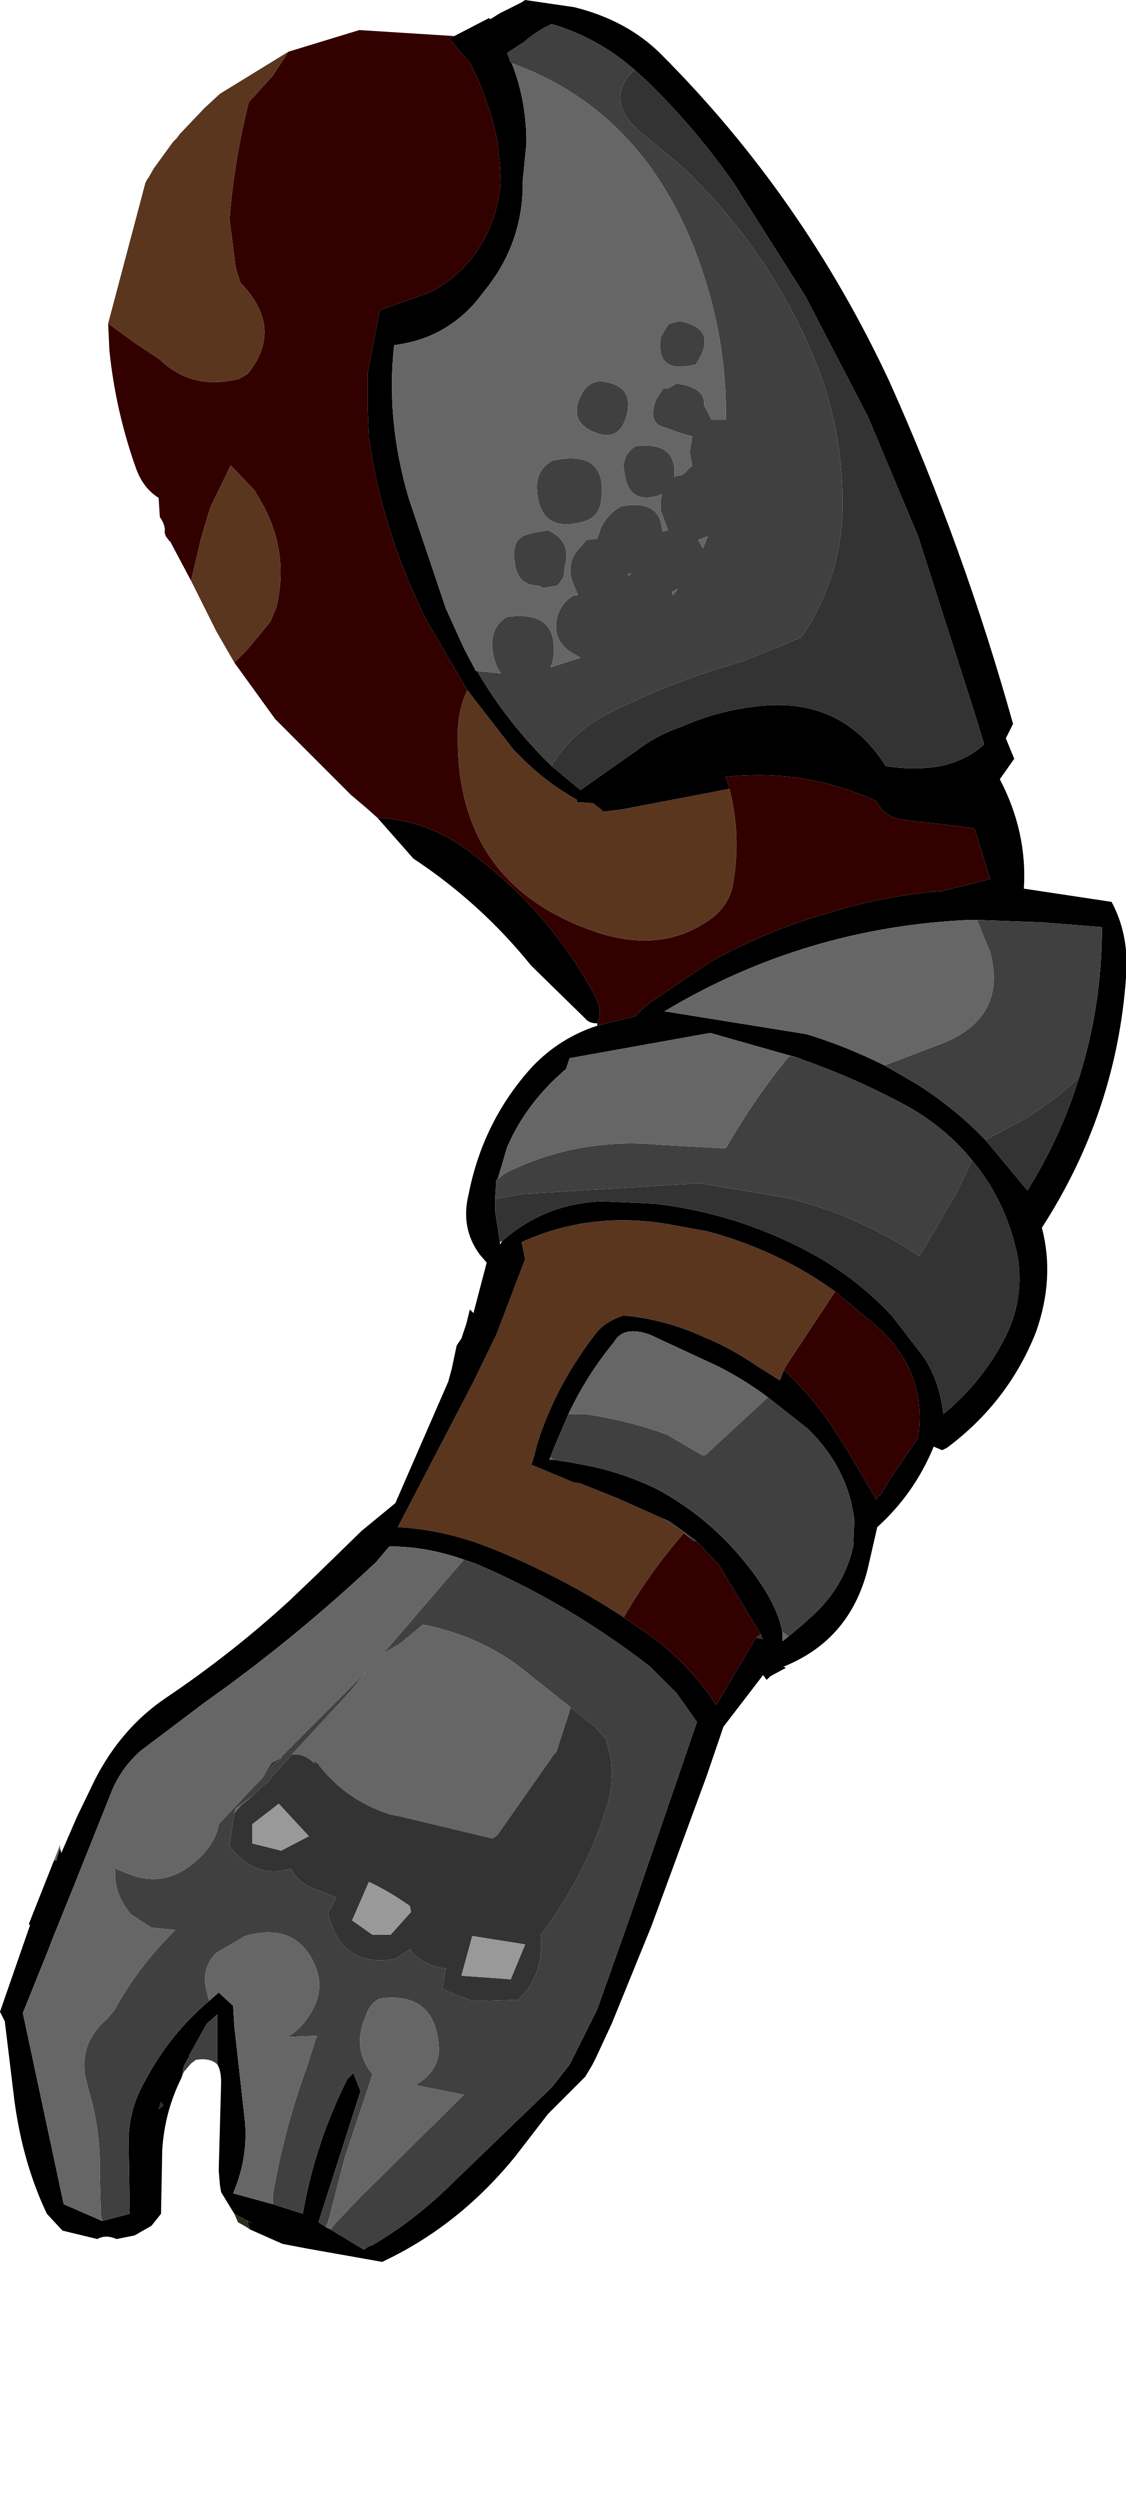 <?xml version="1.0" encoding="UTF-8" standalone="no"?>
<svg xmlns:xlink="http://www.w3.org/1999/xlink" height="103.95px" width="46.85px" xmlns="http://www.w3.org/2000/svg">
  <g transform="matrix(1.0, 0.0, 0.0, 1.0, 14.4, 10.95)">
    <path d="M-9.9 2.5 L-8.8 3.3 -7.75 4.0 Q-6.4 5.3 -4.45 4.8 L-4.1 4.6 Q-2.55 2.7 -4.4 0.8 L-4.6 0.15 -4.85 -1.85 Q-4.65 -4.3 -4.05 -6.7 L-3.05 -7.8 -2.4 -8.8 0.55 -9.7 4.5 -9.45 4.3 -9.35 4.7 -8.85 5.15 -8.35 Q5.95 -6.8 6.3 -5.05 L6.4 -4.1 Q6.5 -3.1 6.2 -2.1 5.5 0.15 3.5 1.2 L1.4 1.95 0.9 4.55 0.9 6.0 0.95 7.25 Q1.5 11.15 3.35 14.85 L4.9 17.5 5.05 17.75 Q4.6 18.65 4.65 19.9 4.7 25.95 10.55 27.85 13.25 28.7 15.25 27.2 15.95 26.65 16.1 25.8 16.45 23.8 15.95 21.85 L15.8 21.35 Q19.1 21.0 22.05 22.35 22.45 23.1 23.3 23.15 L25.45 23.4 26.15 23.5 26.8 25.6 24.8 26.1 Q22.3 26.3 19.95 27.05 17.5 27.75 15.15 29.05 L12.85 30.6 Q12.4 30.9 12.05 31.3 L10.45 31.7 10.45 31.6 Q10.7 31.15 10.35 30.45 8.6 27.2 5.7 24.9 L5.25 24.55 Q3.45 23.15 1.3 23.05 L0.85 22.65 0.2 22.1 -2.95 18.95 -4.65 16.6 -4.1 16.05 -3.15 14.9 -2.9 14.3 Q-2.3 11.8 -3.75 9.55 L-3.8 9.45 -4.8 8.4 -5.65 10.15 -5.95 11.15 -6.05 11.5 -6.45 13.2 -7.3 11.6 -7.3 11.55 -7.35 11.55 -7.5 11.35 -7.55 11.2 Q-7.5 10.9 -7.75 10.55 L-7.8 9.75 Q-8.45 9.35 -8.75 8.5 -9.6 6.1 -9.85 3.6 L-9.9 2.5 M20.35 42.75 L22.2 44.3 Q24.2 46.2 23.8 48.85 L22.6 50.6 22.25 51.2 22.2 51.2 22.05 51.4 22.0 51.3 21.6 51.45 22.0 51.3 20.85 49.35 20.5 48.8 Q19.55 47.25 18.25 46.05 L18.2 46.05 18.3 45.85 20.35 42.75 M14.55 53.1 L15.5 54.1 17.25 57.0 17.05 57.15 15.4 59.95 Q14.2 58.1 12.35 56.85 L12.2 56.75 11.55 56.3 Q12.65 54.4 14.05 52.8 L14.5 53.15 14.55 53.1" fill="#330000" fill-rule="evenodd" stroke="none"/>
    <path d="M-2.4 -8.8 L-3.05 -7.8 -4.05 -6.7 Q-4.65 -4.3 -4.85 -1.85 L-4.6 0.15 -4.4 0.8 Q-2.55 2.7 -4.1 4.6 L-4.45 4.8 Q-6.4 5.3 -7.75 4.0 L-8.8 3.3 -9.9 2.5 -8.35 -3.35 -8.3 -3.45 -8.2 -3.6 -8.0 -3.95 -7.2 -5.05 -7.05 -5.2 -6.9 -5.4 -6.85 -5.45 -5.9 -6.45 -5.25 -7.05 -2.4 -8.8 M-6.45 13.2 L-6.05 11.5 -5.95 11.15 -5.65 10.15 -4.8 8.4 -3.8 9.45 -3.75 9.55 Q-2.3 11.8 -2.9 14.3 L-3.15 14.9 -4.1 16.05 -4.65 16.6 -5.4 15.3 -6.45 13.2 M15.95 21.85 Q16.45 23.8 16.1 25.8 15.95 26.65 15.25 27.2 13.25 28.7 10.55 27.85 4.7 25.95 4.65 19.9 4.6 18.65 5.05 17.75 L6.95 20.2 7.15 20.4 Q8.25 21.55 9.6 22.3 L9.6 22.4 10.3 22.45 10.4 22.55 10.55 22.65 10.7 22.8 11.5 22.7 15.95 21.85 M11.55 56.3 Q9.05 54.65 6.1 53.45 4.1 52.65 2.15 52.55 L5.3 46.5 6.25 44.55 7.45 41.4 7.3 40.7 Q10.15 39.4 13.4 39.95 L15.05 40.25 Q18.0 41.05 20.35 42.75 L18.3 45.85 18.2 46.05 18.05 46.45 17.1 45.85 Q16.0 45.1 14.9 44.65 13.25 43.9 11.55 43.75 10.75 44.0 10.35 44.55 8.7 46.7 7.95 49.1 L7.85 49.5 7.75 49.85 7.7 49.95 9.5 50.7 9.55 50.7 9.6 50.7 9.8 50.75 11.3 51.35 13.2 52.2 14.1 52.8 14.05 52.8 Q12.65 54.4 11.55 56.3" fill="#5a361f" fill-rule="evenodd" stroke="none"/>
    <path d="M1.3 23.05 Q3.45 23.15 5.25 24.55 L5.7 24.9 Q8.6 27.2 10.35 30.45 10.7 31.15 10.45 31.6 10.1 31.6 9.95 31.4 L7.7 29.2 Q5.6 26.6 2.8 24.75 L1.3 23.05 M10.45 31.7 L12.05 31.3 Q12.4 30.9 12.85 30.6 L15.15 29.05 Q17.5 27.75 19.95 27.05 22.3 26.3 24.8 26.1 L26.8 25.6 26.15 23.5 25.45 23.4 23.3 23.15 Q22.45 23.1 22.05 22.35 19.1 21.0 15.8 21.35 L15.95 21.85 11.5 22.7 10.7 22.8 10.55 22.65 10.4 22.55 10.3 22.45 9.6 22.4 9.6 22.3 Q8.25 21.55 7.15 20.4 L6.95 20.2 5.05 17.75 4.9 17.5 3.35 14.85 Q1.5 11.15 0.95 7.25 L0.9 6.0 0.9 4.55 1.4 1.95 3.5 1.2 Q5.5 0.15 6.2 -2.1 6.5 -3.1 6.4 -4.1 L6.3 -5.05 Q5.95 -6.8 5.15 -8.35 L4.7 -8.85 4.3 -9.35 4.5 -9.45 5.95 -10.2 6.0 -10.15 6.4 -10.4 7.3 -10.85 7.45 -10.95 9.5 -10.65 Q11.7 -10.1 13.1 -8.7 19.0 -2.8 22.6 4.9 25.7 11.8 27.75 19.15 L27.45 19.75 27.8 20.6 27.2 21.45 Q28.35 23.65 28.2 26.0 L31.85 26.55 Q32.6 27.95 32.45 29.7 32.05 35.3 28.95 40.1 29.5 42.2 28.7 44.45 27.55 47.35 25.0 49.25 L24.8 49.35 24.45 49.2 Q23.65 51.15 22.1 52.55 L21.7 54.3 Q20.95 57.25 18.2 58.35 L18.3 58.4 17.65 58.75 17.5 58.9 17.35 58.7 15.7 60.85 15.0 62.9 12.7 69.15 11.05 73.2 10.4 74.6 10.25 74.9 9.95 75.4 8.4 76.95 7.05 78.7 Q4.7 81.6 1.5 83.1 L-1.6 82.55 -2.65 82.35 -4.0 81.75 -4.1 81.45 -4.15 81.4 -3.9 81.5 -4.65 81.1 -5.2 80.2 -5.25 79.9 -5.3 79.3 -5.2 75.65 Q-5.2 75.15 -5.35 74.9 L-5.35 72.8 -5.8 73.2 -6.55 74.55 -6.5 74.6 -6.55 74.6 -6.75 74.95 -6.85 75.45 Q-7.55 76.85 -7.65 78.45 L-7.7 81.1 -8.1 81.6 -8.45 81.8 -8.8 82.0 -9.55 82.15 Q-10.0 81.95 -10.35 82.15 L-11.8 81.8 -12.45 81.1 Q-13.45 79.0 -13.8 76.4 L-14.2 73.1 -14.4 72.7 -13.15 69.1 -13.2 69.05 -12.15 66.4 -12.05 66.4 -12.05 66.35 -12.0 66.2 -11.9 65.9 -11.85 66.1 -11.2 64.6 -10.45 63.05 Q-9.35 60.9 -7.5 59.65 -4.75 57.8 -2.35 55.6 L-1.25 54.55 0.65 52.7 2.05 51.55 4.25 46.5 4.4 45.95 4.6 45.0 4.8 44.7 5.0 44.1 5.15 43.5 5.3 43.65 5.85 41.55 5.55 41.2 Q4.75 40.1 5.1 38.7 5.7 35.65 7.75 33.4 8.9 32.2 10.45 31.7 M12.0 -8.05 Q10.45 -9.4 8.55 -9.95 7.9 -9.65 7.4 -9.2 L6.7 -8.75 6.85 -8.35 6.9 -8.3 Q7.45 -6.9 7.5 -5.3 L7.5 -4.95 7.35 -3.45 7.35 -3.15 Q7.3 -0.9 5.95 0.9 L5.4 1.6 Q4.05 3.15 2.0 3.4 1.65 6.5 2.6 9.75 L4.15 14.35 4.9 16.0 5.4 16.95 5.45 16.95 Q6.7 19.1 8.55 20.9 L9.75 21.9 12.1 20.25 Q12.95 19.6 14.0 19.25 15.35 18.65 16.85 18.45 20.55 17.9 22.45 20.9 23.65 21.1 24.75 20.9 25.85 20.65 26.55 20.0 L26.15 18.7 23.8 11.35 21.7 6.35 19.1 1.35 16.15 -3.3 Q14.55 -5.6 12.55 -7.55 L12.0 -8.05 M22.4 33.35 L23.7 34.1 Q25.3 35.1 26.6 36.45 L28.35 38.55 Q29.75 36.3 30.5 33.85 31.45 30.85 31.45 27.6 L28.95 27.4 26.25 27.3 25.95 27.3 Q19.1 27.6 13.25 31.1 L19.15 32.05 Q20.8 32.55 22.4 33.35 M6.3 38.1 L6.25 38.1 6.2 38.9 6.2 39.4 6.4 40.7 6.4 40.8 6.5 40.65 Q8.25 39.1 10.65 39.0 L12.85 39.1 Q16.2 39.5 19.15 41.05 21.15 42.1 22.7 43.75 L24.05 45.5 Q24.7 46.5 24.85 47.85 26.55 46.45 27.5 44.5 28.2 43.0 27.95 41.35 L27.9 41.1 Q27.4 38.9 26.05 37.3 25.0 36.0 23.45 35.1 21.35 33.95 19.1 33.15 L18.85 33.05 15.15 32.0 9.3 33.05 9.15 33.5 Q7.5 34.9 6.7 36.75 L6.3 38.1 M20.35 42.75 Q18.0 41.05 15.05 40.25 L13.4 39.95 Q10.15 39.4 7.3 40.7 L7.45 41.4 6.25 44.55 5.3 46.5 2.15 52.55 Q4.1 52.65 6.1 53.45 9.05 54.65 11.55 56.3 L12.2 56.75 12.35 56.85 Q14.2 58.1 15.4 59.95 L17.05 57.15 17.35 57.2 17.3 57.15 17.25 57.0 15.5 54.1 14.55 53.1 13.45 52.3 13.2 52.2 11.3 51.35 9.8 50.75 9.6 50.7 9.55 50.7 9.5 50.7 7.7 49.95 7.75 49.85 7.85 49.5 7.95 49.1 Q8.7 46.7 10.35 44.55 10.75 44.0 11.55 43.75 13.25 43.9 14.9 44.65 16.0 45.1 17.1 45.85 L18.05 46.45 18.2 46.05 18.25 46.05 Q19.55 47.25 20.5 48.8 L20.85 49.35 22.0 51.3 21.6 51.45 22.0 51.3 22.05 51.4 22.2 51.2 22.25 51.2 22.6 50.6 23.8 48.85 Q24.2 46.2 22.2 44.3 L20.35 42.75 M17.55 47.15 Q16.55 46.4 15.45 45.85 L12.65 44.55 Q11.55 44.15 11.15 44.85 10.0 46.25 9.25 47.85 L8.65 49.25 8.5 49.65 8.45 49.75 8.65 49.75 9.3 49.85 10.1 50.0 Q11.55 50.3 12.9 50.95 15.35 52.25 17.05 54.6 17.95 55.85 18.15 56.9 L18.15 57.0 18.15 57.3 18.4 57.1 19.0 56.6 19.6 56.05 Q20.75 54.9 21.1 53.35 L21.15 52.2 21.0 51.45 Q20.55 49.75 19.2 48.45 L17.55 47.15 M-0.65 81.75 L0.75 82.6 Q0.9 82.45 1.1 82.4 2.9 81.35 4.5 79.75 L7.25 77.1 8.55 75.85 9.3 74.9 10.45 72.6 11.85 68.65 14.6 60.65 13.75 59.45 12.65 58.35 Q9.15 55.65 5.35 54.05 L4.9 53.9 Q3.35 53.35 1.8 53.35 L1.25 54.0 Q-2.15 57.2 -5.9 59.85 L-8.55 61.85 Q-9.4 62.6 -9.8 63.65 L-11.3 67.4 -12.25 69.75 -12.4 70.15 -13.45 72.75 -11.75 80.7 -10.15 81.4 -9.0 81.1 -9.05 77.95 Q-9.0 76.65 -8.35 75.55 -7.35 73.65 -5.7 72.25 L-5.3 71.9 -4.7 72.45 -4.7 72.5 -4.65 73.3 -4.25 76.9 Q-4.0 78.6 -4.7 80.25 L-3.05 80.7 -1.8 81.1 Q-1.3 78.2 0.05 75.5 L0.3 75.25 0.6 76.0 -1.15 81.45 -0.85 81.65 -0.65 81.75 M-7.7 76.45 L-7.8 76.75 -7.6 76.6 -7.7 76.45" fill="#000000" fill-rule="evenodd" stroke="none"/>
    <path d="M6.9 -8.3 L6.85 -8.35 6.7 -8.75 7.4 -9.2 Q7.9 -9.65 8.55 -9.95 10.45 -9.4 12.0 -8.05 10.6 -6.7 12.5 -5.25 L13.95 -4.05 Q17.45 -0.75 19.35 3.65 20.75 6.85 20.65 10.4 20.55 13.15 18.95 15.55 L16.5 16.55 Q13.65 17.35 11.05 18.65 9.4 19.45 8.55 20.9 6.7 19.1 5.45 16.95 L6.45 17.05 Q6.2 16.75 6.1 16.15 5.95 15.15 6.7 14.7 8.95 14.4 8.6 16.55 L8.5 16.8 9.75 16.4 9.25 16.1 Q8.55 15.55 8.8 14.65 9.0 14.05 9.5 13.8 L9.65 13.8 9.4 13.2 Q9.15 12.35 9.8 11.75 L10.0 11.5 10.45 11.45 10.6 11.0 Q10.9 10.4 11.45 10.1 13.1 9.8 13.15 11.15 L13.2 11.15 13.4 11.1 13.1 10.3 Q13.05 9.9 13.15 9.6 11.8 10.1 11.6 8.8 11.4 8.0 12.05 7.6 13.8 7.4 13.65 8.9 L13.7 8.85 14.0 8.8 14.35 8.45 14.4 8.45 14.3 7.85 14.4 7.2 14.05 7.1 13.75 7.0 13.35 6.85 Q12.5 6.7 12.9 5.65 L13.2 5.2 13.4 5.2 13.75 5.0 Q14.95 5.15 14.9 5.9 L15.2 6.5 15.8 6.5 Q15.85 3.25 14.75 0.1 12.55 -6.25 6.95 -8.3 L6.9 -8.3 M-5.35 74.9 Q-5.65 74.6 -6.25 74.7 L-6.45 74.85 -6.75 75.2 -6.85 75.45 -6.75 74.95 -6.55 74.6 -6.5 74.6 -6.55 74.55 -5.8 73.2 -5.35 72.8 -5.35 74.9 M11.6 6.55 Q11.3 7.3 10.55 7.1 9.1 6.65 9.85 5.35 10.1 4.95 10.55 4.9 12.15 5.05 11.6 6.55 M13.5 2.5 L13.85 2.4 Q15.55 2.7 14.55 4.2 12.85 4.65 13.1 3.05 L13.4 2.55 13.5 2.5 M22.4 33.35 L24.9 32.4 Q27.5 31.3 26.8 28.65 L26.25 27.3 28.95 27.4 31.45 27.6 Q31.45 30.85 30.5 33.85 29.5 34.8 28.2 35.6 L26.6 36.45 Q25.3 35.1 23.7 34.1 L22.4 33.35 M14.65 11.5 L14.85 11.85 15.05 11.35 14.65 11.5 M13.75 13.55 L13.6 13.65 13.55 13.65 13.6 13.8 13.8 13.55 13.75 13.55 M8.6 8.2 Q10.95 7.7 10.6 9.95 10.5 10.5 10.0 10.7 8.1 11.3 7.95 9.5 7.85 8.6 8.6 8.2 M8.4 11.1 Q9.4 11.55 9.1 12.6 L9.05 13.05 8.8 13.4 8.2 13.5 8.0 13.4 Q6.95 13.4 7.0 12.0 7.0 11.5 7.45 11.3 L7.8 11.2 8.4 11.1 M11.85 12.9 L11.75 12.9 11.75 13.0 11.85 12.9 M6.3 38.1 Q6.6 37.8 7.0 37.65 9.85 36.35 13.05 36.65 L15.8 36.8 Q17.0 34.7 18.45 32.95 L18.85 33.05 19.1 33.15 Q21.35 33.95 23.45 35.1 25.0 36.0 26.05 37.3 L25.35 38.75 23.9 41.2 23.8 41.3 23.8 41.25 Q21.25 39.55 18.3 38.85 L14.7 38.25 7.35 38.7 6.2 38.9 6.25 38.1 6.3 38.1 M14.05 52.8 L14.1 52.8 14.5 53.15 14.05 52.8 M17.55 47.15 L19.2 48.45 Q20.55 49.75 21.0 51.45 L21.15 52.2 21.1 53.35 Q20.75 54.9 19.6 56.05 L19.0 56.6 18.4 57.1 18.35 57.05 18.15 56.9 Q17.95 55.85 17.05 54.6 15.35 52.25 12.9 50.95 11.55 50.3 10.1 50.0 L9.3 49.85 8.65 49.75 8.5 49.65 8.65 49.25 9.25 47.85 9.95 47.85 Q11.7 48.1 13.35 48.7 L14.8 49.55 14.95 49.55 17.55 47.15 M4.9 53.9 L5.35 54.05 Q9.15 55.65 12.65 58.35 L13.75 59.45 14.6 60.65 11.85 68.65 10.45 72.6 9.3 74.9 8.55 75.85 7.25 77.1 4.5 79.75 Q2.9 81.35 1.1 82.4 0.9 82.45 0.75 82.6 L-0.65 81.75 -0.45 81.5 0.6 80.4 4.9 76.15 2.9 75.75 3.25 75.5 Q3.95 74.9 3.85 74.05 3.65 71.85 1.4 72.15 1.0 72.35 0.85 72.8 0.2 74.2 1.1 75.3 L-0.05 78.75 -0.75 81.45 -0.85 81.65 -1.15 81.45 0.6 76.0 0.3 75.25 0.05 75.5 Q-1.3 78.2 -1.8 81.1 L-3.05 80.7 -3.05 80.35 Q-2.6 77.65 -1.65 75.05 L-1.25 73.8 -1.2 73.7 -2.45 73.75 Q-1.9 73.45 -1.5 72.8 -0.85 71.8 -1.3 70.75 -2.1 68.95 -4.2 69.55 L-5.4 70.25 Q-6.05 70.9 -5.8 71.85 L-5.7 72.25 Q-7.35 73.65 -8.35 75.55 -9.0 76.65 -9.05 77.95 L-9.0 81.1 -10.15 81.4 -10.2 81.15 -10.25 79.5 Q-10.2 77.65 -10.7 76.0 L-10.85 75.4 Q-11.1 74.0 -9.95 73.0 L-9.65 72.65 Q-8.6 70.75 -7.1 69.3 L-8.1 69.2 -8.95 68.65 Q-9.7 67.75 -9.6 66.75 L-9.1 66.95 Q-7.45 67.65 -6.05 66.25 -5.4 65.6 -5.3 64.9 L-3.8 63.3 -3.5 63.0 -3.05 62.45 -2.7 62.15 -2.7 62.1 -0.25 59.65 0.85 58.55 0.15 59.4 -2.25 62.0 -3.1 62.95 -3.2 63.1 -3.3 63.2 -3.4 63.25 -3.85 63.7 -4.6 64.25 -4.65 64.45 -4.85 65.8 Q-3.8 67.2 -2.3 66.75 -1.95 67.4 -1.15 67.65 L-0.4 67.95 -0.75 68.6 Q-0.2 70.9 2.05 70.5 L2.65 70.1 Q3.2 70.8 4.15 70.9 L4.0 71.75 4.7 72.05 4.75 72.05 5.25 72.25 5.55 72.25 7.15 72.2 Q8.25 71.2 8.1 69.5 10.0 67.0 10.9 64.0 11.15 63.05 11.0 62.1 L10.8 61.35 10.35 60.85 9.35 60.05 7.15 58.3 Q5.45 57.05 3.2 56.6 L2.3 57.35 1.55 57.8 4.9 53.9 M-1.2 62.35 L-1.35 62.35 -1.3 62.25 -1.2 62.35" fill="#404040" fill-rule="evenodd" stroke="none"/>
    <path d="M5.45 16.95 L5.4 16.95 4.9 16.0 4.15 14.35 2.6 9.75 Q1.65 6.5 2.0 3.4 4.05 3.15 5.4 1.6 L5.95 0.9 Q7.3 -0.9 7.35 -3.15 L7.35 -3.45 7.5 -4.95 7.5 -5.3 Q7.45 -6.9 6.9 -8.3 L6.95 -8.3 Q12.55 -6.25 14.75 0.1 15.85 3.25 15.8 6.5 L15.2 6.5 14.9 5.9 Q14.95 5.15 13.75 5.0 L13.4 5.2 13.2 5.2 12.9 5.65 Q12.5 6.7 13.35 6.85 L13.75 7.0 14.05 7.1 14.4 7.2 14.3 7.85 14.4 8.45 14.35 8.45 14.0 8.8 13.7 8.85 13.65 8.9 Q13.8 7.4 12.05 7.6 11.4 8.0 11.6 8.8 11.8 10.1 13.15 9.6 13.05 9.9 13.1 10.3 L13.4 11.1 13.2 11.15 13.15 11.15 Q13.1 9.8 11.45 10.1 10.9 10.4 10.6 11.0 L10.45 11.45 10.0 11.5 9.8 11.75 Q9.15 12.35 9.4 13.2 L9.65 13.8 9.5 13.8 Q9.0 14.05 8.8 14.65 8.55 15.55 9.25 16.1 L9.75 16.4 8.5 16.8 8.6 16.55 Q8.95 14.4 6.7 14.7 5.95 15.15 6.1 16.15 6.2 16.75 6.45 17.05 L5.45 16.95 M-12.15 66.4 L-11.9 65.75 -11.9 65.9 -12.0 66.2 -12.05 66.35 -12.05 66.4 -12.15 66.4 M13.5 2.5 L13.4 2.55 13.1 3.05 Q12.85 4.65 14.55 4.2 15.55 2.7 13.85 2.4 L13.5 2.5 M11.6 6.55 Q12.15 5.05 10.55 4.9 10.1 4.95 9.85 5.35 9.1 6.65 10.55 7.1 11.3 7.3 11.6 6.55 M26.25 27.3 L26.8 28.65 Q27.5 31.3 24.9 32.4 L22.4 33.35 Q20.8 32.55 19.15 32.05 L13.25 31.1 Q19.1 27.6 25.95 27.3 L26.25 27.3 M11.85 12.9 L11.75 13.0 11.75 12.9 11.85 12.9 M8.4 11.1 L7.8 11.2 7.45 11.3 Q7.0 11.5 7.0 12.0 6.95 13.4 8.0 13.4 L8.2 13.5 8.8 13.4 9.05 13.05 9.1 12.6 Q9.4 11.55 8.4 11.1 M8.6 8.2 Q7.85 8.6 7.95 9.5 8.1 11.3 10.0 10.7 10.5 10.5 10.6 9.95 10.95 7.7 8.6 8.2 M13.75 13.55 L13.8 13.55 13.6 13.8 13.55 13.65 13.6 13.65 13.75 13.55 M14.65 11.5 L15.05 11.35 14.85 11.85 14.65 11.5 M18.85 33.05 L18.45 32.95 Q17.0 34.7 15.8 36.8 L13.05 36.65 Q9.85 36.35 7.0 37.65 6.6 37.8 6.3 38.1 L6.7 36.75 Q7.5 34.9 9.15 33.5 L9.3 33.05 15.15 32.0 18.85 33.05 M9.25 47.85 Q10.0 46.25 11.15 44.85 11.55 44.15 12.65 44.55 L15.45 45.85 Q16.55 46.4 17.55 47.15 L14.95 49.55 14.8 49.55 13.35 48.7 Q11.7 48.1 9.95 47.85 L9.25 47.85 M18.4 57.1 L18.15 57.3 18.15 57.0 18.15 56.9 18.35 57.05 18.4 57.1 M8.65 49.75 L8.45 49.75 8.5 49.65 8.65 49.75 M-0.65 81.75 L-0.85 81.65 -0.75 81.45 -0.05 78.75 1.1 75.3 Q0.2 74.2 0.85 72.8 1.0 72.35 1.4 72.15 3.65 71.85 3.85 74.05 3.95 74.9 3.25 75.5 L2.9 75.75 4.9 76.15 0.6 80.4 -0.45 81.5 -0.65 81.75 M-3.05 80.7 L-4.7 80.25 Q-4.0 78.6 -4.25 76.9 L-4.65 73.3 -4.7 72.5 -4.7 72.45 -5.3 71.9 -5.7 72.25 -5.8 71.85 Q-6.05 70.9 -5.4 70.25 L-4.2 69.55 Q-2.1 68.95 -1.3 70.75 -0.85 71.8 -1.5 72.8 -1.9 73.45 -2.45 73.75 L-1.2 73.7 -1.25 73.8 -1.65 75.05 Q-2.6 77.65 -3.05 80.35 L-3.05 80.7 M-10.15 81.4 L-11.75 80.7 -13.45 72.75 -12.4 70.15 -12.25 69.75 -11.3 67.4 -9.8 63.65 Q-9.4 62.6 -8.55 61.85 L-5.9 59.85 Q-2.15 57.2 1.25 54.0 L1.8 53.35 Q3.35 53.35 4.9 53.9 L1.55 57.8 2.3 57.35 3.2 56.6 Q5.45 57.05 7.15 58.3 L9.35 60.05 8.75 61.9 8.7 61.95 8.65 62.0 6.3 65.35 6.1 65.5 2.55 64.65 2.35 64.6 1.85 64.5 Q-0.05 63.9 -1.2 62.35 L-1.3 62.25 -1.35 62.35 Q-1.75 61.95 -2.25 62.0 L0.15 59.4 0.85 58.55 -0.25 59.65 -2.7 62.1 -2.7 62.15 -3.1 62.35 -3.5 63.0 -3.8 63.3 -5.3 64.9 Q-5.4 65.6 -6.05 66.25 -7.45 67.65 -9.1 66.95 L-9.6 66.75 Q-9.7 67.75 -8.95 68.65 L-8.1 69.2 -7.1 69.3 Q-8.6 70.75 -9.65 72.65 L-9.95 73.0 Q-11.1 74.0 -10.85 75.4 L-10.7 76.0 Q-10.2 77.65 -10.25 79.5 L-10.2 81.15 -10.15 81.4 M-4.65 64.45 L-4.6 64.25 -3.85 63.7 -4.35 64.1 -4.65 64.45 M-13.75 63.85 L-13.75 63.9 -13.75 63.85" fill="#666666" fill-rule="evenodd" stroke="none"/>
    <path d="M-7.35 11.55 L-7.3 11.55 -7.3 11.6 -7.35 11.55 M12.0 -8.05 L12.55 -7.55 Q14.55 -5.6 16.15 -3.3 L19.1 1.35 21.7 6.35 23.8 11.35 26.15 18.7 26.55 20.0 Q25.85 20.65 24.75 20.9 23.65 21.1 22.45 20.9 20.55 17.9 16.85 18.45 15.35 18.65 14.0 19.25 12.95 19.6 12.1 20.25 L9.75 21.9 8.55 20.9 Q9.4 19.45 11.05 18.65 13.65 17.35 16.5 16.55 L18.95 15.55 Q20.55 13.15 20.65 10.4 20.75 6.85 19.35 3.65 17.45 -0.75 13.95 -4.05 L12.5 -5.25 Q10.6 -6.7 12.0 -8.05 M26.6 36.45 L28.2 35.6 Q29.5 34.8 30.5 33.85 29.75 36.3 28.35 38.55 L26.6 36.45 M6.2 38.9 L7.35 38.7 14.7 38.25 18.3 38.85 Q21.25 39.55 23.8 41.25 L23.8 41.3 23.9 41.2 25.35 38.75 26.05 37.3 Q27.4 38.9 27.9 41.1 L27.95 41.35 Q28.2 43.0 27.5 44.5 26.55 46.45 24.85 47.85 24.7 46.5 24.05 45.5 L22.7 43.75 Q21.15 42.1 19.15 41.05 16.2 39.5 12.85 39.1 L10.65 39.0 Q8.25 39.1 6.5 40.65 L6.4 40.7 6.2 39.4 6.2 38.9 M13.2 52.2 L13.45 52.3 14.55 53.1 14.5 53.15 14.1 52.8 13.2 52.2 M17.25 57.0 L17.3 57.15 17.35 57.2 17.05 57.15 17.25 57.0 M9.35 60.05 L10.35 60.85 10.8 61.35 11.0 62.1 Q11.15 63.05 10.9 64.0 10.0 67.0 8.1 69.5 8.25 71.2 7.15 72.2 L5.55 72.25 5.25 72.25 4.75 72.05 4.7 72.05 4.0 71.75 4.15 70.9 Q3.2 70.8 2.65 70.1 L2.05 70.5 Q-0.2 70.9 -0.75 68.6 L-0.4 67.95 -1.15 67.65 Q-1.95 67.4 -2.3 66.75 -3.8 67.2 -4.85 65.8 L-4.65 64.45 -4.35 64.1 -3.85 63.7 -3.4 63.25 -3.3 63.2 -3.2 63.1 -3.1 62.95 -2.25 62.0 Q-1.75 61.95 -1.35 62.35 L-1.2 62.35 Q-0.05 63.9 1.85 64.5 L2.35 64.6 2.55 64.65 6.1 65.5 6.3 65.35 8.65 62.0 8.7 61.95 8.75 61.9 9.35 60.05 M-2.7 62.15 L-3.05 62.45 -3.5 63.0 -3.1 62.35 -2.7 62.15 M-2.8 64.05 L-3.9 64.9 -3.9 65.7 -2.7 66.0 -1.55 65.4 -2.8 64.05 M0.25 68.9 L1.1 69.5 1.85 69.5 2.7 68.55 2.65 68.3 Q1.8 67.7 0.95 67.3 L0.25 68.9 M7.45 69.9 L5.25 69.55 4.8 71.2 6.85 71.35 7.45 69.9" fill="#333333" fill-rule="evenodd" stroke="none"/>
    <path d="M-2.8 64.05 L-1.55 65.4 -2.7 66.0 -3.9 65.7 -3.9 64.9 -2.8 64.05 M0.25 68.9 L0.95 67.3 Q1.8 67.7 2.65 68.3 L2.7 68.55 1.85 69.5 1.1 69.5 0.25 68.9 M7.45 69.9 L6.85 71.35 4.8 71.2 5.25 69.55 7.45 69.9" fill="#999999" fill-rule="evenodd" stroke="none"/>
    <path d="M-4.0 81.75 L-4.15 81.65 -4.5 81.45 -4.65 81.1 -3.9 81.5 -4.15 81.4 -4.1 81.45 -4.0 81.75 M-7.7 76.45 L-7.6 76.6 -7.8 76.75 -7.7 76.45" fill="#2f2e1c" fill-rule="evenodd" stroke="none"/>
  </g>
</svg>
